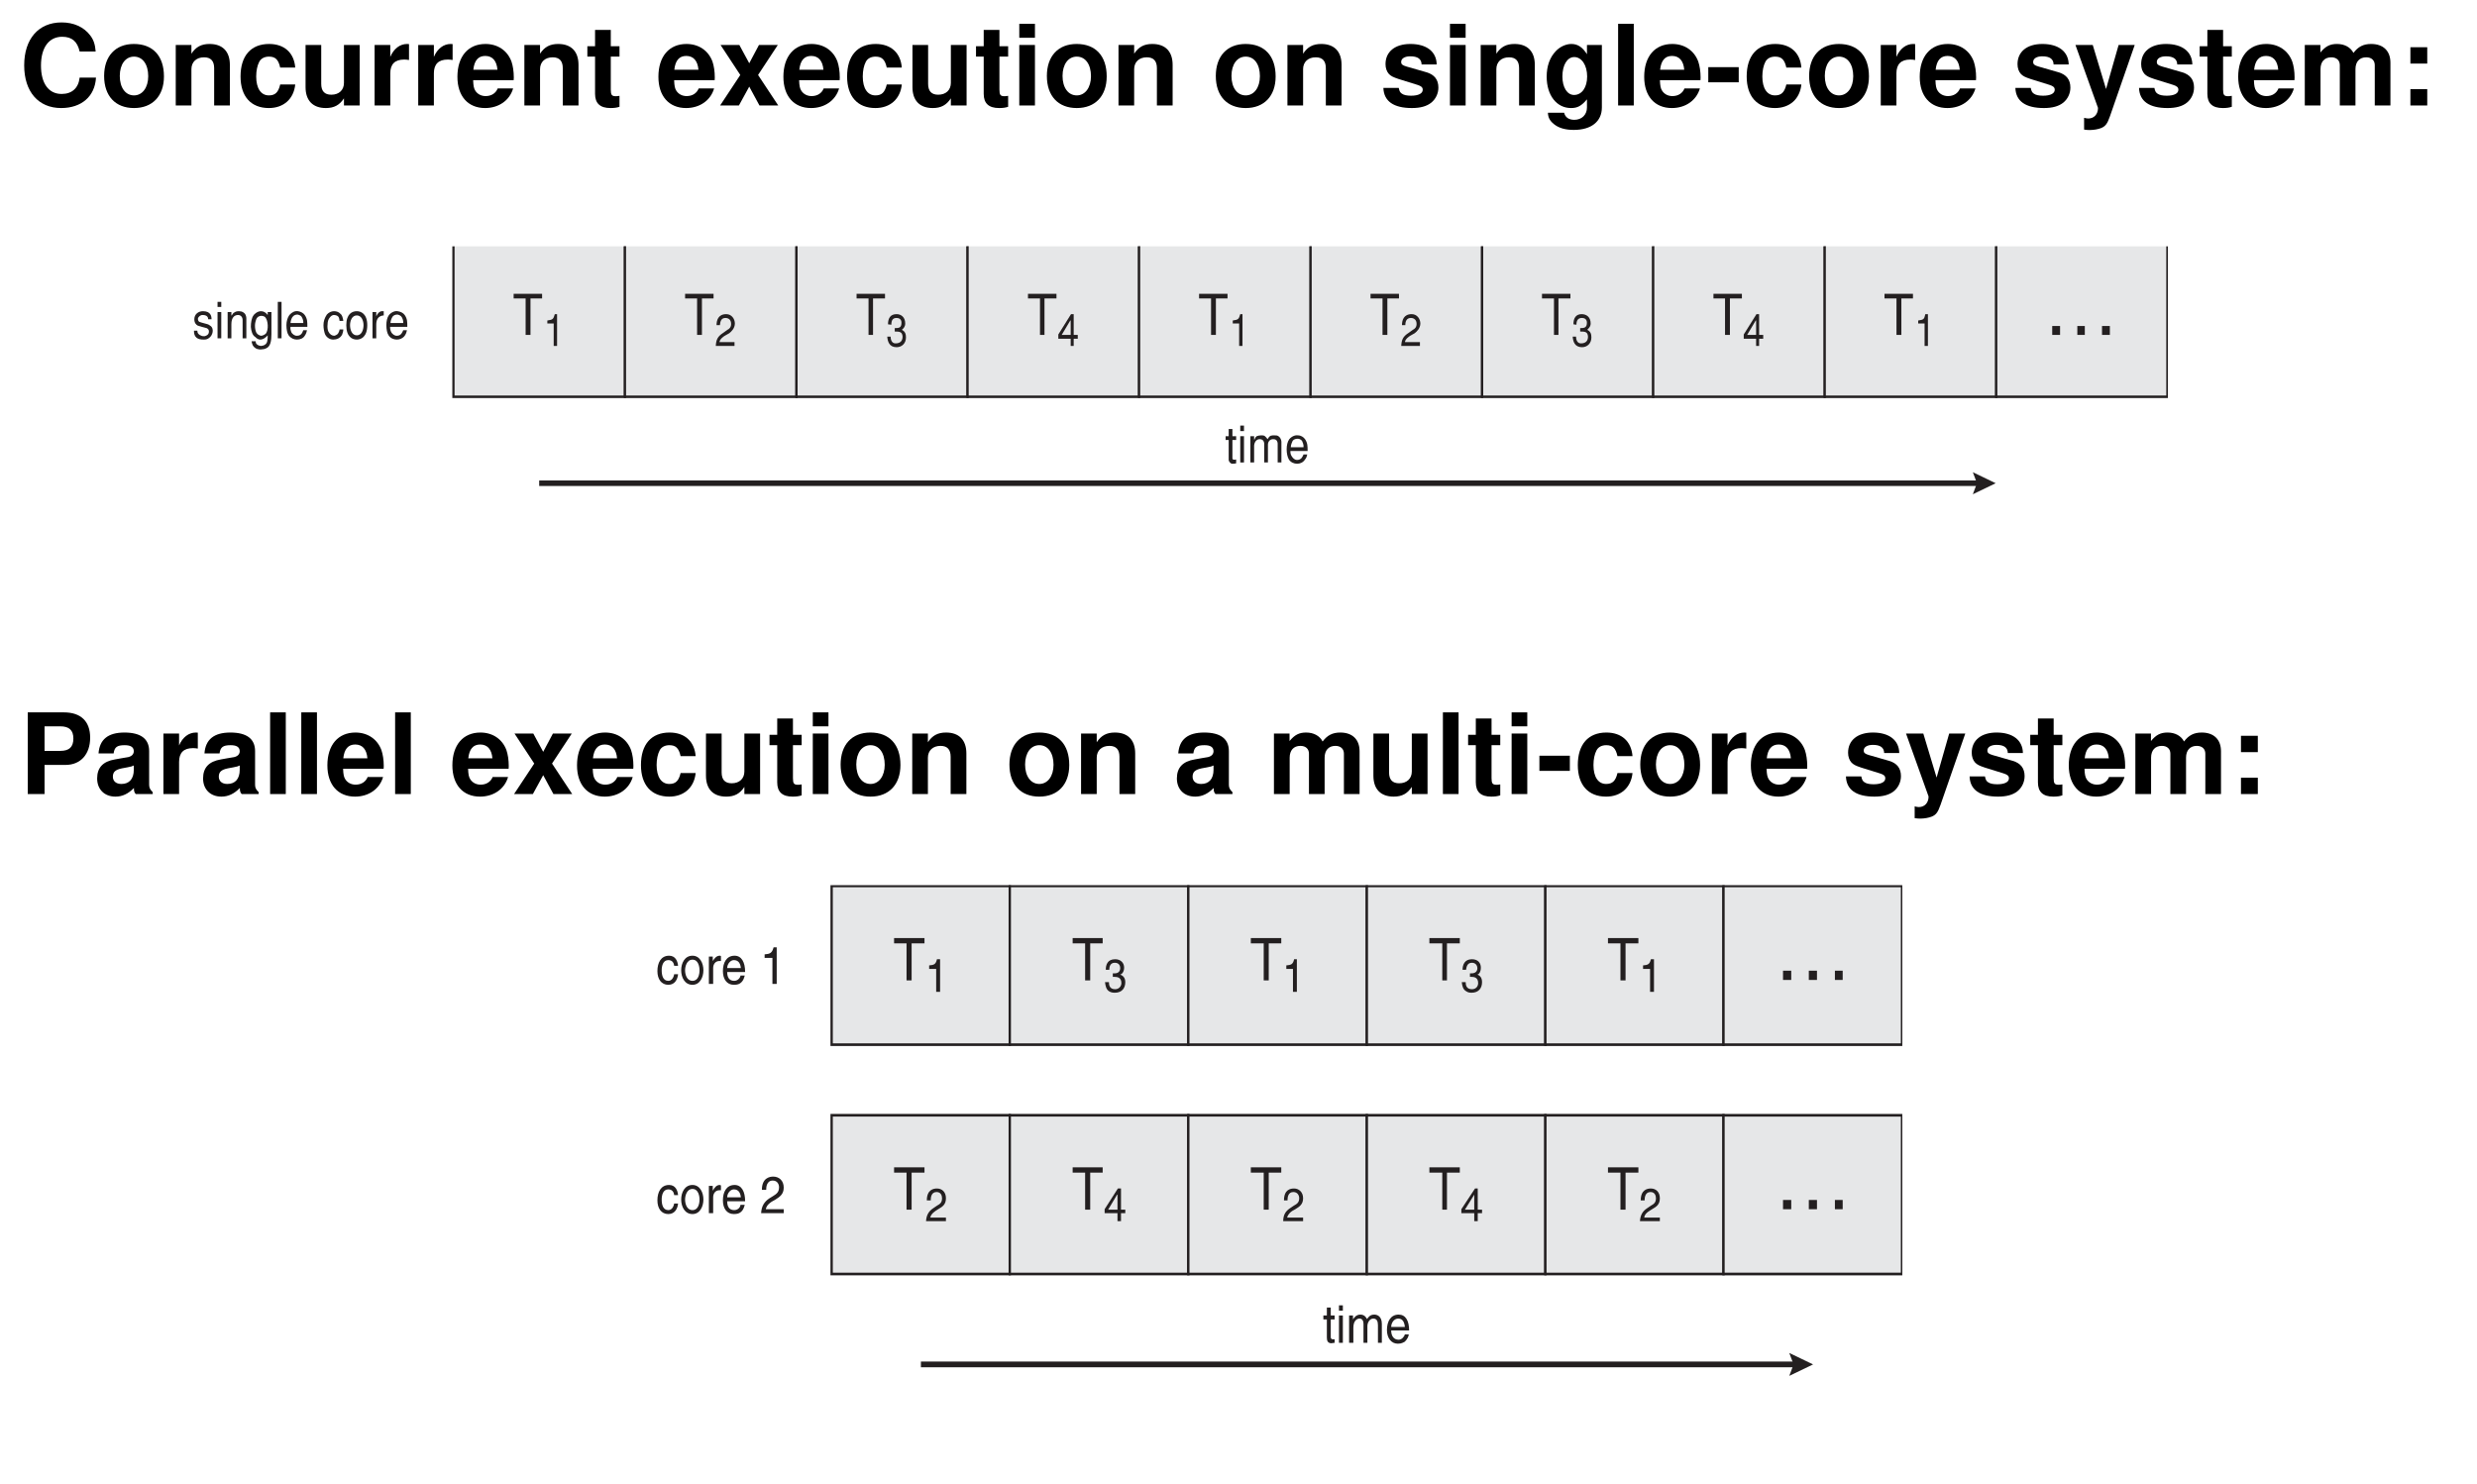 <?xml version="1.0" encoding="UTF-8"?>
<svg xmlns="http://www.w3.org/2000/svg" xmlns:xlink="http://www.w3.org/1999/xlink" width="617.821pt" height="370.29pt" viewBox="0 0 617.821 370.29" version="1.1">
<rect x="0" y="0" width="617.821" height="370.29" fill="#808080" stroke="none"/>
<defs>
<g>
<symbol overflow="visible" id="glyph0-0">
<path style="stroke:none;" d=""/>
</symbol>
<symbol overflow="visible" id="glyph0-1">
<path style="stroke:none;" d="M 19.062 -13.469 C 18.922 -15.234 18.562 -16.359 17.688 -17.5 C 16.125 -19.562 13.609 -20.719 10.562 -20.719 C 4.812 -20.719 1.234 -16.609 1.234 -10 C 1.234 -3.438 4.781 0.641 10.453 0.641 C 15.547 0.641 18.891 -2.297 19.141 -6.953 L 15.062 -6.953 C 14.781 -4.359 13.172 -2.875 10.562 -2.875 C 7.328 -2.875 5.422 -5.5 5.422 -9.953 C 5.422 -14.453 7.406 -17.141 10.703 -17.141 C 13.141 -17.141 14.5 -15.969 15.062 -13.469 Z M 19.062 -13.469 "/>
</symbol>
<symbol overflow="visible" id="glyph0-2">
<path style="stroke:none;" d="M 8.406 -15.344 C 3.797 -15.344 0.984 -12.297 0.984 -7.359 C 0.984 -2.375 3.797 0.641 8.438 0.641 C 13.047 0.641 15.906 -2.375 15.906 -7.234 C 15.906 -12.359 13.141 -15.344 8.406 -15.344 Z M 8.438 -12.188 C 10.594 -12.188 11.984 -10.266 11.984 -7.297 C 11.984 -4.469 10.531 -2.516 8.438 -2.516 C 6.312 -2.516 4.891 -4.438 4.891 -7.359 C 4.891 -10.266 6.312 -12.188 8.438 -12.188 Z M 8.438 -12.188 "/>
</symbol>
<symbol overflow="visible" id="glyph0-3">
<path style="stroke:none;" d="M 1.766 -15.094 L 1.766 0 L 5.672 0 L 5.672 -9.062 C 5.672 -10.844 6.906 -12.016 8.828 -12.016 C 10.516 -12.016 11.344 -11.094 11.344 -9.312 L 11.344 0 L 15.266 0 L 15.266 -10.125 C 15.266 -13.469 13.453 -15.344 10.203 -15.344 C 8.156 -15.344 6.797 -14.625 5.672 -12.922 L 5.672 -15.094 Z M 1.766 -15.094 "/>
</symbol>
<symbol overflow="visible" id="glyph0-4">
<path style="stroke:none;" d="M 14.594 -9.453 C 14.312 -13.141 11.875 -15.344 8.078 -15.344 C 3.547 -15.344 0.953 -12.391 0.953 -7.234 C 0.953 -2.266 3.547 0.641 8.016 0.641 C 11.688 0.641 14.234 -1.625 14.594 -5.234 L 10.844 -5.234 C 10.375 -3.266 9.594 -2.516 8.016 -2.516 C 6.031 -2.516 4.859 -4.281 4.859 -7.234 C 4.859 -8.688 5.141 -10 5.625 -10.906 C 6.062 -11.734 6.938 -12.188 8.047 -12.188 C 9.641 -12.188 10.406 -11.438 10.844 -9.453 Z M 14.594 -9.453 "/>
</symbol>
<symbol overflow="visible" id="glyph0-5">
<path style="stroke:none;" d="M 15.125 0 L 15.125 -15.094 L 11.203 -15.094 L 11.203 -5.641 C 11.203 -3.859 9.984 -2.688 8.047 -2.688 C 6.375 -2.688 5.531 -3.578 5.531 -5.391 L 5.531 -15.094 L 1.625 -15.094 L 1.625 -4.578 C 1.625 -1.234 3.438 0.641 6.688 0.641 C 8.719 0.641 10.094 -0.078 11.203 -1.781 L 11.203 0 Z M 15.125 0 "/>
</symbol>
<symbol overflow="visible" id="glyph0-6">
<path style="stroke:none;" d="M 1.766 -15.094 L 1.766 0 L 5.672 0 L 5.672 -8.016 C 5.672 -10.312 6.828 -11.453 9.109 -11.453 C 9.531 -11.453 9.812 -11.438 10.344 -11.344 L 10.344 -15.312 C 10.125 -15.344 10.031 -15.344 9.875 -15.344 C 8.078 -15.344 6.547 -14.172 5.672 -12.125 L 5.672 -15.094 Z M 1.766 -15.094 "/>
</symbol>
<symbol overflow="visible" id="glyph0-7">
<path style="stroke:none;" d="M 14.641 -6.312 C 14.672 -6.656 14.672 -6.797 14.672 -6.984 C 14.672 -8.5 14.453 -9.891 14.094 -10.953 C 13.078 -13.703 10.656 -15.344 7.609 -15.344 C 3.266 -15.344 0.609 -12.219 0.609 -7.156 C 0.609 -2.312 3.25 0.641 7.516 0.641 C 10.906 0.641 13.641 -1.266 14.5 -4.25 L 10.656 -4.25 C 10.172 -3.047 9.078 -2.344 7.656 -2.344 C 6.547 -2.344 5.641 -2.828 5.094 -3.656 C 4.719 -4.219 4.578 -4.891 4.531 -6.312 Z M 4.578 -8.922 C 4.828 -11.234 5.812 -12.359 7.547 -12.359 C 9.344 -12.359 10.406 -11.156 10.594 -8.922 Z M 4.578 -8.922 "/>
</symbol>
<symbol overflow="visible" id="glyph0-8">
<path style="stroke:none;" d="M 8.406 -14.781 L 6.234 -14.781 L 6.234 -18.844 L 2.312 -18.844 L 2.312 -14.781 L 0.391 -14.781 L 0.391 -12.188 L 2.312 -12.188 L 2.312 -2.906 C 2.312 -0.531 3.578 0.641 6.156 0.641 C 7.047 0.641 7.688 0.562 8.406 0.328 L 8.406 -2.406 C 8.016 -2.344 7.828 -2.312 7.516 -2.312 C 6.484 -2.312 6.234 -2.625 6.234 -3.969 L 6.234 -12.188 L 8.406 -12.188 Z M 8.406 -14.781 "/>
</symbol>
<symbol overflow="visible" id="glyph0-9">
<path style="stroke:none;" d=""/>
</symbol>
<symbol overflow="visible" id="glyph0-10">
<path style="stroke:none;" d="M 9.922 -7.609 L 14.844 -15.094 L 10.141 -15.094 L 7.719 -10.531 L 5.25 -15.094 L 0.562 -15.094 L 5.484 -7.609 L 0.453 0 L 5.141 0 L 7.719 -4.703 L 10.266 0 L 14.953 0 Z M 9.922 -7.609 "/>
</symbol>
<symbol overflow="visible" id="glyph0-11">
<path style="stroke:none;" d="M 5.781 -15.094 L 1.875 -15.094 L 1.875 0 L 5.781 0 Z M 5.781 -20.375 L 1.875 -20.375 L 1.875 -16.891 L 5.781 -16.891 Z M 5.781 -20.375 "/>
</symbol>
<symbol overflow="visible" id="glyph0-12">
<path style="stroke:none;" d="M 14.109 -10.234 C 14.062 -13.422 11.594 -15.344 7.547 -15.344 C 3.719 -15.344 1.344 -13.422 1.344 -10.312 C 1.344 -9.312 1.656 -8.438 2.188 -7.859 C 2.719 -7.328 3.188 -7.078 4.641 -6.594 L 9.312 -5.141 C 10.281 -4.828 10.625 -4.531 10.625 -3.906 C 10.625 -2.984 9.531 -2.438 7.719 -2.438 C 6.688 -2.438 5.891 -2.594 5.391 -2.969 C 4.969 -3.266 4.812 -3.578 4.641 -4.391 L 0.812 -4.391 C 0.922 -1.062 3.359 0.641 7.938 0.641 C 10.031 0.641 11.625 0.203 12.75 -0.703 C 13.859 -1.594 14.531 -2.984 14.531 -4.469 C 14.531 -6.422 13.562 -7.688 11.578 -8.281 L 6.625 -9.703 C 5.531 -10.031 5.25 -10.266 5.25 -10.875 C 5.25 -11.719 6.156 -12.266 7.516 -12.266 C 9.391 -12.266 10.312 -11.594 10.344 -10.234 Z M 14.109 -10.234 "/>
</symbol>
<symbol overflow="visible" id="glyph0-13">
<path style="stroke:none;" d="M 11.188 -15.094 L 11.188 -12.781 C 10.094 -14.531 8.891 -15.344 7.297 -15.344 C 5.953 -15.344 4.469 -14.672 3.438 -13.578 C 1.922 -12.016 1.141 -9.844 1.141 -7.188 C 1.141 -2.547 3.609 0.641 7.219 0.641 C 8.828 0.641 9.812 0.109 11.188 -1.531 L 11.188 0.5 C 11.188 2.312 9.891 3.578 8.047 3.578 C 6.656 3.578 5.781 2.969 5.484 1.812 L 1.453 1.812 C 1.484 2.984 1.906 3.797 2.938 4.641 C 4.141 5.625 5.781 6.094 7.906 6.094 C 12.266 6.094 14.906 4 14.906 0.5 L 14.906 -15.094 Z M 8.016 -12.078 C 9.875 -12.078 11.234 -10.031 11.234 -7.234 C 11.234 -4.5 9.922 -2.625 7.969 -2.625 C 6.266 -2.625 5.062 -4.5 5.062 -7.234 C 5.062 -10.094 6.266 -12.078 8.016 -12.078 Z M 8.016 -12.078 "/>
</symbol>
<symbol overflow="visible" id="glyph0-14">
<path style="stroke:none;" d="M 5.781 -20.375 L 1.875 -20.375 L 1.875 0 L 5.781 0 Z M 5.781 -20.375 "/>
</symbol>
<symbol overflow="visible" id="glyph0-15">
<path style="stroke:none;" d="M 8.328 -9.562 L 0.734 -9.562 L 0.734 -5.781 L 8.328 -5.781 Z M 8.328 -9.562 "/>
</symbol>
<symbol overflow="visible" id="glyph0-16">
<path style="stroke:none;" d="M 11.016 -15.094 L 7.875 -4.109 L 4.562 -15.094 L 0.25 -15.094 L 5.875 0.609 C 5.875 2.188 4.891 3.25 3.438 3.25 C 3.125 3.25 2.875 3.188 2.406 3.078 L 2.406 6.016 C 2.984 6.094 3.328 6.125 3.797 6.125 C 4.812 6.125 5.922 5.922 6.625 5.641 C 7.719 5.203 8.188 4.578 8.828 2.766 L 15.031 -15.094 Z M 11.016 -15.094 "/>
</symbol>
<symbol overflow="visible" id="glyph0-17">
<path style="stroke:none;" d="M 1.672 -15.094 L 1.672 0 L 5.594 0 L 5.594 -9.062 C 5.594 -10.922 6.594 -12.016 8.281 -12.016 C 9.594 -12.016 10.406 -11.266 10.406 -10.062 L 10.406 0 L 14.312 0 L 14.312 -9.062 C 14.312 -10.906 15.312 -12.016 17 -12.016 C 18.312 -12.016 19.125 -11.266 19.125 -10.062 L 19.125 0 L 23.031 0 L 23.031 -10.672 C 23.031 -13.609 21.25 -15.344 18.219 -15.344 C 16.297 -15.344 14.984 -14.672 13.812 -13.109 C 13.078 -14.531 11.578 -15.344 9.703 -15.344 C 7.969 -15.344 6.844 -14.781 5.562 -13.219 L 5.562 -15.094 Z M 1.672 -15.094 "/>
</symbol>
<symbol overflow="visible" id="glyph0-18">
<path style="stroke:none;" d="M 7.359 -4.078 L 3.156 -4.078 L 3.156 0 L 7.359 0 Z M 7.359 -14.531 L 3.156 -14.531 L 3.156 -10.453 L 7.359 -10.453 Z M 7.359 -14.531 "/>
</symbol>
<symbol overflow="visible" id="glyph0-19">
<path style="stroke:none;" d="M 6.312 -7.266 L 11.547 -7.266 C 15.297 -7.266 17.688 -9.922 17.688 -14.062 C 17.688 -18.141 15.375 -20.375 11.125 -20.375 L 2.125 -20.375 L 2.125 0 L 6.312 0 Z M 6.312 -10.766 L 6.312 -16.891 L 10.234 -16.891 C 12.469 -16.891 13.5 -15.906 13.5 -13.844 C 13.5 -11.734 12.469 -10.766 10.234 -10.766 Z M 6.312 -10.766 "/>
</symbol>
<symbol overflow="visible" id="glyph0-20">
<path style="stroke:none;" d="M 14.641 -0.469 C 13.984 -1.125 13.75 -1.562 13.75 -2.312 L 13.75 -10.703 C 13.75 -13.781 11.656 -15.344 7.578 -15.344 C 3.5 -15.344 1.375 -13.609 1.125 -10.125 L 4.891 -10.125 C 5.094 -11.688 5.734 -12.188 7.656 -12.188 C 9.172 -12.188 9.922 -11.688 9.922 -10.672 C 9.922 -10.172 9.672 -9.75 9.25 -9.5 C 8.719 -9.219 8.719 -9.219 6.797 -8.922 L 5.234 -8.641 C 2.234 -8.141 0.781 -6.594 0.781 -3.891 C 0.781 -1.172 2.594 0.641 5.359 0.641 C 7.047 0.641 8.547 -0.062 9.953 -1.516 C 9.953 -0.734 10.031 -0.453 10.406 0 L 14.641 0 Z M 9.922 -6.062 C 9.922 -3.797 8.812 -2.516 6.828 -2.516 C 5.5 -2.516 4.703 -3.219 4.703 -4.328 C 4.703 -5.5 5.312 -6.062 6.938 -6.406 L 8.281 -6.656 C 9.312 -6.844 9.469 -6.906 9.922 -7.125 Z M 9.922 -6.062 "/>
</symbol>
</g>
<clipPath id="clip1">
  <path d="M 0 0 L 617.82 0 L 617.82 370.289 L 0 370.289 Z M 0 0 "/>
</clipPath>
<clipPath id="clip2">
  <path d="M 113 61.453 L 156 61.453 L 156 99 L 113 99 Z M 113 61.453 "/>
</clipPath>
<clipPath id="clip3">
  <path d="M 112 61.453 L 157 61.453 L 157 100 L 112 100 Z M 112 61.453 "/>
</clipPath>
<clipPath id="clip4">
  <path d="M 155 61.453 L 199 61.453 L 199 99 L 155 99 Z M 155 61.453 "/>
</clipPath>
<clipPath id="clip5">
  <path d="M 155 61.453 L 199 61.453 L 199 100 L 155 100 Z M 155 61.453 "/>
</clipPath>
<clipPath id="clip6">
  <path d="M 198 61.453 L 242 61.453 L 242 99 L 198 99 Z M 198 61.453 "/>
</clipPath>
<clipPath id="clip7">
  <path d="M 198 61.453 L 242 61.453 L 242 100 L 198 100 Z M 198 61.453 "/>
</clipPath>
<clipPath id="clip8">
  <path d="M 241 61.453 L 285 61.453 L 285 99 L 241 99 Z M 241 61.453 "/>
</clipPath>
<clipPath id="clip9">
  <path d="M 240 61.453 L 285 61.453 L 285 100 L 240 100 Z M 240 61.453 "/>
</clipPath>
<clipPath id="clip10">
  <path d="M 284 61.453 L 327 61.453 L 327 99 L 284 99 Z M 284 61.453 "/>
</clipPath>
<clipPath id="clip11">
  <path d="M 283 61.453 L 328 61.453 L 328 100 L 283 100 Z M 283 61.453 "/>
</clipPath>
<clipPath id="clip12">
  <path d="M 326 61.453 L 370 61.453 L 370 99 L 326 99 Z M 326 61.453 "/>
</clipPath>
<clipPath id="clip13">
  <path d="M 326 61.453 L 370 61.453 L 370 100 L 326 100 Z M 326 61.453 "/>
</clipPath>
<clipPath id="clip14">
  <path d="M 369 61.453 L 413 61.453 L 413 99 L 369 99 Z M 369 61.453 "/>
</clipPath>
<clipPath id="clip15">
  <path d="M 369 61.453 L 413 61.453 L 413 100 L 369 100 Z M 369 61.453 "/>
</clipPath>
<clipPath id="clip16">
  <path d="M 412 61.453 L 456 61.453 L 456 99 L 412 99 Z M 412 61.453 "/>
</clipPath>
<clipPath id="clip17">
  <path d="M 411 61.453 L 456 61.453 L 456 100 L 411 100 Z M 411 61.453 "/>
</clipPath>
<clipPath id="clip18">
  <path d="M 455 61.453 L 498 61.453 L 498 99 L 455 99 Z M 455 61.453 "/>
</clipPath>
<clipPath id="clip19">
  <path d="M 454 61.453 L 499 61.453 L 499 100 L 454 100 Z M 454 61.453 "/>
</clipPath>
<clipPath id="clip20">
  <path d="M 497 61.453 L 540.723 61.453 L 540.723 99 L 497 99 Z M 497 61.453 "/>
</clipPath>
<clipPath id="clip21">
  <path d="M 497 61.453 L 540.723 61.453 L 540.723 100 L 497 100 Z M 497 61.453 "/>
</clipPath>
<clipPath id="clip22">
  <path d="M 492 117 L 498 117 L 498 123.254 L 492 123.254 Z M 492 117 "/>
</clipPath>
<clipPath id="clip23">
  <path d="M 207 220.812 L 253 220.812 L 253 261 L 207 261 Z M 207 220.812 "/>
</clipPath>
<clipPath id="clip24">
  <path d="M 251 220.812 L 297 220.812 L 297 261 L 251 261 Z M 251 220.812 "/>
</clipPath>
<clipPath id="clip25">
  <path d="M 296 220.812 L 342 220.812 L 342 261 L 296 261 Z M 296 220.812 "/>
</clipPath>
<clipPath id="clip26">
  <path d="M 340 220.812 L 386 220.812 L 386 261 L 340 261 Z M 340 220.812 "/>
</clipPath>
<clipPath id="clip27">
  <path d="M 385 220.812 L 431 220.812 L 431 261 L 385 261 Z M 385 220.812 "/>
</clipPath>
<clipPath id="clip28">
  <path d="M 429 221 L 474.48 221 L 474.48 261 L 429 261 Z M 429 221 "/>
</clipPath>
<clipPath id="clip29">
  <path d="M 429 220.812 L 474.48 220.812 L 474.48 261 L 429 261 Z M 429 220.812 "/>
</clipPath>
<clipPath id="clip30">
  <path d="M 163.68 238 L 170 238 L 170 246 L 163.68 246 Z M 163.68 238 "/>
</clipPath>
<clipPath id="clip31">
  <path d="M 429 278 L 474.48 278 L 474.48 318 L 429 318 Z M 429 278 "/>
</clipPath>
<clipPath id="clip32">
  <path d="M 429 277 L 474.48 277 L 474.48 319 L 429 319 Z M 429 277 "/>
</clipPath>
<clipPath id="clip33">
  <path d="M 163.68 295 L 170 295 L 170 303 L 163.68 303 Z M 163.68 295 "/>
</clipPath>
<clipPath id="clip34">
  <path d="M 446 337 L 453 337 L 453 343.211 L 446 343.211 Z M 446 337 "/>
</clipPath>
</defs>
<g id="surface1">
<g clip-path="url(#clip1)" clip-rule="nonzero">
<rect x="0" y="0" width="617.821" height="370.29" style="fill:rgb(100%,100%,100%);fill-opacity:1;stroke:none;"/>
</g>
<g style="fill:rgb(0%,0%,0%);fill-opacity:1;">
  <use xlink:href="#glyph0-1" x="4.8" y="26.312"/>
  <use xlink:href="#glyph0-2" x="24.987" y="26.312"/>
  <use xlink:href="#glyph0-3" x="42.071" y="26.312"/>
</g>
<g style="fill:rgb(0%,0%,0%);fill-opacity:1;">
  <use xlink:href="#glyph0-4" x="59.043" y="26.312"/>
  <use xlink:href="#glyph0-5" x="74.588" y="26.312"/>
  <use xlink:href="#glyph0-6" x="91.672" y="26.312"/>
  <use xlink:href="#glyph0-6" x="102.548" y="26.312"/>
</g>
<g style="fill:rgb(0%,0%,0%);fill-opacity:1;">
  <use xlink:href="#glyph0-7" x="113.481" y="26.312"/>
  <use xlink:href="#glyph0-3" x="129.026" y="26.312"/>
  <use xlink:href="#glyph0-8" x="146.11" y="26.312"/>
  <use xlink:href="#glyph0-9" x="155.421" y="26.312"/>
</g>
<g style="fill:rgb(0%,0%,0%);fill-opacity:1;">
  <use xlink:href="#glyph0-7" x="163.613" y="26.312"/>
  <use xlink:href="#glyph0-10" x="179.159" y="26.312"/>
</g>
<g style="fill:rgb(0%,0%,0%);fill-opacity:1;">
  <use xlink:href="#glyph0-7" x="194.788" y="26.312"/>
  <use xlink:href="#glyph0-4" x="210.334" y="26.312"/>
</g>
<g style="fill:rgb(0%,0%,0%);fill-opacity:1;">
  <use xlink:href="#glyph0-5" x="225.964" y="26.312"/>
  <use xlink:href="#glyph0-8" x="243.047" y="26.312"/>
  <use xlink:href="#glyph0-11" x="252.358" y="26.312"/>
  <use xlink:href="#glyph0-2" x="260.131" y="26.312"/>
  <use xlink:href="#glyph0-3" x="277.214" y="26.312"/>
  <use xlink:href="#glyph0-9" x="294.298" y="26.312"/>
</g>
<g style="fill:rgb(0%,0%,0%);fill-opacity:1;">
  <use xlink:href="#glyph0-2" x="302.267" y="26.312"/>
  <use xlink:href="#glyph0-3" x="319.35" y="26.312"/>
</g>
<g style="fill:rgb(0%,0%,0%);fill-opacity:1;">
  <use xlink:href="#glyph0-9" x="336.35" y="26.312"/>
</g>
<g style="fill:rgb(0%,0%,0%);fill-opacity:1;">
  <use xlink:href="#glyph0-12" x="344.235" y="26.312"/>
  <use xlink:href="#glyph0-11" x="359.78" y="26.312"/>
  <use xlink:href="#glyph0-3" x="367.553" y="26.312"/>
  <use xlink:href="#glyph0-13" x="384.637" y="26.312"/>
  <use xlink:href="#glyph0-14" x="401.72" y="26.312"/>
  <use xlink:href="#glyph0-7" x="409.493" y="26.312"/>
</g>
<g style="fill:rgb(0%,0%,0%);fill-opacity:1;">
  <use xlink:href="#glyph0-15" x="425.35" y="26.312"/>
</g>
<g style="fill:rgb(0%,0%,0%);fill-opacity:1;">
  <use xlink:href="#glyph0-4" x="434.71" y="26.312"/>
  <use xlink:href="#glyph0-2" x="450.256" y="26.312"/>
  <use xlink:href="#glyph0-6" x="467.34" y="26.312"/>
  <use xlink:href="#glyph0-7" x="478.216" y="26.312"/>
</g>
<g style="fill:rgb(0%,0%,0%);fill-opacity:1;">
  <use xlink:href="#glyph0-9" x="493.846" y="26.312"/>
</g>
<g style="fill:rgb(0%,0%,0%);fill-opacity:1;">
  <use xlink:href="#glyph0-12" x="501.87" y="26.312"/>
  <use xlink:href="#glyph0-16" x="517.416" y="26.312"/>
</g>
<g style="fill:rgb(0%,0%,0%);fill-opacity:1;">
  <use xlink:href="#glyph0-12" x="532.71" y="26.312"/>
  <use xlink:href="#glyph0-8" x="548.256" y="26.312"/>
</g>
<g style="fill:rgb(0%,0%,0%);fill-opacity:1;">
  <use xlink:href="#glyph0-7" x="557.65" y="26.312"/>
  <use xlink:href="#glyph0-17" x="573.196" y="26.312"/>
  <use xlink:href="#glyph0-18" x="598.053" y="26.312"/>
</g>
<g style="fill:rgb(0%,0%,0%);fill-opacity:1;">
  <use xlink:href="#glyph0-19" x="4.8" y="198.082"/>
  <use xlink:href="#glyph0-20" x="23.45" y="198.082"/>
  <use xlink:href="#glyph0-6" x="38.995" y="198.082"/>
  <use xlink:href="#glyph0-20" x="49.872" y="198.082"/>
</g>
<g style="fill:rgb(0%,0%,0%);fill-opacity:1;">
  <use xlink:href="#glyph0-14" x="65.501" y="198.082"/>
  <use xlink:href="#glyph0-14" x="73.274" y="198.082"/>
  <use xlink:href="#glyph0-7" x="81.047" y="198.082"/>
</g>
<g style="fill:rgb(0%,0%,0%);fill-opacity:1;">
  <use xlink:href="#glyph0-14" x="96.677" y="198.082"/>
  <use xlink:href="#glyph0-9" x="104.45" y="198.082"/>
  <use xlink:href="#glyph0-7" x="112.223" y="198.082"/>
  <use xlink:href="#glyph0-10" x="127.768" y="198.082"/>
  <use xlink:href="#glyph0-7" x="143.314" y="198.082"/>
</g>
<g style="fill:rgb(0%,0%,0%);fill-opacity:1;">
  <use xlink:href="#glyph0-4" x="158.916" y="198.082"/>
  <use xlink:href="#glyph0-5" x="174.461" y="198.082"/>
  <use xlink:href="#glyph0-8" x="191.545" y="198.082"/>
  <use xlink:href="#glyph0-11" x="200.856" y="198.082"/>
</g>
<g style="fill:rgb(0%,0%,0%);fill-opacity:1;">
  <use xlink:href="#glyph0-2" x="208.685" y="198.082"/>
  <use xlink:href="#glyph0-3" x="225.768" y="198.082"/>
</g>
<g style="fill:rgb(0%,0%,0%);fill-opacity:1;">
  <use xlink:href="#glyph0-9" x="242.768" y="198.082"/>
</g>
<g style="fill:rgb(0%,0%,0%);fill-opacity:1;">
  <use xlink:href="#glyph0-2" x="250.792" y="198.082"/>
  <use xlink:href="#glyph0-3" x="267.876" y="198.082"/>
</g>
<g style="fill:rgb(0%,0%,0%);fill-opacity:1;">
  <use xlink:href="#glyph0-9" x="284.876" y="198.082"/>
</g>
<g style="fill:rgb(0%,0%,0%);fill-opacity:1;">
  <use xlink:href="#glyph0-20" x="292.76" y="198.082"/>
  <use xlink:href="#glyph0-9" x="308.306" y="198.082"/>
  <use xlink:href="#glyph0-17" x="316.079" y="198.082"/>
  <use xlink:href="#glyph0-5" x="340.935" y="198.082"/>
  <use xlink:href="#glyph0-14" x="358.019" y="198.082"/>
  <use xlink:href="#glyph0-8" x="365.792" y="198.082"/>
</g>
<g style="fill:rgb(0%,0%,0%);fill-opacity:1;">
  <use xlink:href="#glyph0-11" x="375.158" y="198.082"/>
</g>
<g style="fill:rgb(0%,0%,0%);fill-opacity:1;">
  <use xlink:href="#glyph0-15" x="383.23" y="198.082"/>
</g>
<g style="fill:rgb(0%,0%,0%);fill-opacity:1;">
  <use xlink:href="#glyph0-4" x="392.59" y="198.082"/>
  <use xlink:href="#glyph0-2" x="408.136" y="198.082"/>
  <use xlink:href="#glyph0-6" x="425.22" y="198.082"/>
  <use xlink:href="#glyph0-7" x="436.096" y="198.082"/>
</g>
<g style="fill:rgb(0%,0%,0%);fill-opacity:1;">
  <use xlink:href="#glyph0-9" x="451.726" y="198.082"/>
</g>
<g style="fill:rgb(0%,0%,0%);fill-opacity:1;">
  <use xlink:href="#glyph0-12" x="459.61" y="198.082"/>
  <use xlink:href="#glyph0-16" x="475.156" y="198.082"/>
</g>
<g style="fill:rgb(0%,0%,0%);fill-opacity:1;">
  <use xlink:href="#glyph0-12" x="490.45" y="198.082"/>
  <use xlink:href="#glyph0-8" x="505.996" y="198.082"/>
</g>
<g style="fill:rgb(0%,0%,0%);fill-opacity:1;">
  <use xlink:href="#glyph0-7" x="515.391" y="198.082"/>
  <use xlink:href="#glyph0-17" x="530.936" y="198.082"/>
  <use xlink:href="#glyph0-18" x="555.793" y="198.082"/>
</g>
<g clip-path="url(#clip2)" clip-rule="nonzero">
<path style=" stroke:none;fill-rule:nonzero;fill:rgb(90.199%,90.599%,90.999%);fill-opacity:1;" d="M 113.082 98.98 L 155.844 98.98 L 155.844 61.031 L 113.082 61.031 Z M 113.082 98.98 "/>
</g>
<g clip-path="url(#clip3)" clip-rule="nonzero">
<path style="fill:none;stroke-width:0.45;stroke-linecap:butt;stroke-linejoin:miter;stroke:rgb(13.699%,12.199%,12.5%);stroke-opacity:1;stroke-miterlimit:10;" d="M 86.647 17.237 L 52.29 17.237 L 52.29 44.188 L 86.647 44.188 Z M 86.647 17.237 " transform="matrix(1.245,0,0,-1.408,48,123.252)"/>
</g>
<path style=" stroke:none;fill-rule:nonzero;fill:rgb(13.699%,12.199%,12.5%);fill-opacity:1;" d="M 131.102 83.547 L 132.316 83.547 L 132.316 74.453 L 135.211 74.453 L 135.211 73.293 L 128.113 73.293 L 128.113 74.453 L 131.102 74.453 Z M 131.102 83.547 "/>
<path style=" stroke:none;fill-rule:nonzero;fill:rgb(13.699%,12.199%,12.5%);fill-opacity:1;" d="M 138.945 86.297 L 138.945 78.367 L 138.383 78.367 C 138.012 79.637 137.918 79.742 136.516 79.953 L 136.516 80.691 L 138.105 80.691 L 138.105 86.297 Z M 138.945 86.297 "/>
<g clip-path="url(#clip4)" clip-rule="nonzero">
<path style=" stroke:none;fill-rule:nonzero;fill:rgb(90.199%,90.599%,90.999%);fill-opacity:1;" d="M 155.844 98.98 L 198.613 98.98 L 198.613 61.031 L 155.844 61.031 Z M 155.844 98.98 "/>
</g>
<g clip-path="url(#clip5)" clip-rule="nonzero">
<path style="fill:none;stroke-width:0.45;stroke-linecap:butt;stroke-linejoin:miter;stroke:rgb(13.699%,12.199%,12.5%);stroke-opacity:1;stroke-miterlimit:10;" d="M 121.011 17.237 L 86.647 17.237 L 86.647 44.188 L 121.011 44.188 Z M 121.011 17.237 " transform="matrix(1.245,0,0,-1.408,48,123.252)"/>
</g>
<path style=" stroke:none;fill-rule:nonzero;fill:rgb(13.699%,12.199%,12.5%);fill-opacity:1;" d="M 173.871 83.547 L 175.078 83.547 L 175.078 74.453 L 177.977 74.453 L 177.977 73.293 L 170.879 73.293 L 170.879 74.453 L 173.871 74.453 Z M 173.871 83.547 "/>
<path style=" stroke:none;fill-rule:nonzero;fill:rgb(13.699%,12.199%,12.5%);fill-opacity:1;" d="M 179.559 81.113 C 179.656 80.059 179.93 79.316 180.965 79.316 C 181.238 79.316 182.359 79.422 182.359 80.797 C 182.359 81.645 181.898 82.066 181.426 82.277 L 180.402 83.02 C 178.91 83.969 178.625 84.816 178.535 86.297 L 183.203 86.297 L 183.203 85.344 L 179.469 85.344 C 179.469 84.605 180.59 83.863 180.777 83.758 L 181.898 83.125 C 182.457 82.699 183.293 81.855 183.293 80.691 C 183.293 79.637 182.543 78.367 181.148 78.367 C 179.098 78.367 178.723 79.953 178.723 81.113 Z M 179.559 81.113 "/>
<g clip-path="url(#clip6)" clip-rule="nonzero">
<path style=" stroke:none;fill-rule:nonzero;fill:rgb(90.199%,90.599%,90.999%);fill-opacity:1;" d="M 198.613 98.98 L 241.277 98.98 L 241.277 61.031 L 198.613 61.031 Z M 198.613 98.98 "/>
</g>
<g clip-path="url(#clip7)" clip-rule="nonzero">
<path style="fill:none;stroke-width:0.45;stroke-linecap:butt;stroke-linejoin:miter;stroke:rgb(13.699%,12.199%,12.5%);stroke-opacity:1;stroke-miterlimit:10;" d="M 155.289 17.237 L 121.011 17.237 L 121.011 44.188 L 155.289 44.188 Z M 155.289 17.237 " transform="matrix(1.245,0,0,-1.408,48,123.252)"/>
</g>
<path style=" stroke:none;fill-rule:nonzero;fill:rgb(13.699%,12.199%,12.5%);fill-opacity:1;" d="M 216.633 83.547 L 217.754 83.547 L 217.754 74.453 L 220.742 74.453 L 220.742 73.293 L 213.648 73.293 L 213.648 74.453 L 216.633 74.453 Z M 216.633 83.547 "/>
<path style=" stroke:none;fill-rule:nonzero;fill:rgb(13.699%,12.199%,12.5%);fill-opacity:1;" d="M 221.301 83.969 C 221.391 85.133 221.762 86.613 223.629 86.613 C 224.938 86.613 225.969 85.66 225.969 84.18 C 225.969 83.336 225.781 82.699 224.938 82.277 C 225.309 81.961 225.781 81.539 225.781 80.691 C 225.781 79.105 224.75 78.367 223.629 78.367 C 222.137 78.367 221.488 79.316 221.488 80.902 L 222.324 81.008 C 222.324 79.848 222.695 79.316 223.629 79.316 C 224.102 79.316 224.848 79.531 224.848 80.48 C 224.848 81.75 224.289 81.855 223.168 81.855 L 223.168 82.699 C 224.477 82.699 225.035 82.805 225.121 83.969 C 225.121 84.922 224.664 85.66 223.355 85.66 C 222.422 85.66 222.137 84.711 222.137 83.969 Z M 221.301 83.969 "/>
<g clip-path="url(#clip8)" clip-rule="nonzero">
<path style=" stroke:none;fill-rule:nonzero;fill:rgb(90.199%,90.599%,90.999%);fill-opacity:1;" d="M 241.277 98.98 L 284.043 98.98 L 284.043 61.031 L 241.277 61.031 Z M 241.277 98.98 "/>
</g>
<g clip-path="url(#clip9)" clip-rule="nonzero">
<path style="fill:none;stroke-width:0.45;stroke-linecap:butt;stroke-linejoin:miter;stroke:rgb(13.699%,12.199%,12.5%);stroke-opacity:1;stroke-miterlimit:10;" d="M 189.65 17.237 L 155.289 17.237 L 155.289 44.188 L 189.65 44.188 Z M 189.65 17.237 " transform="matrix(1.245,0,0,-1.408,48,123.252)"/>
</g>
<path style=" stroke:none;fill-rule:nonzero;fill:rgb(13.699%,12.199%,12.5%);fill-opacity:1;" d="M 259.398 83.547 L 260.52 83.547 L 260.52 74.453 L 263.508 74.453 L 263.508 73.293 L 256.402 73.293 L 256.402 74.453 L 259.398 74.453 Z M 259.398 83.547 "/>
<path style=" stroke:none;fill-rule:nonzero;fill:rgb(13.699%,12.199%,12.5%);fill-opacity:1;" d="M 267.055 84.5 L 267.055 86.297 L 267.801 86.297 L 267.801 84.5 L 268.82 84.5 L 268.82 83.547 L 267.801 83.547 L 267.801 78.367 L 267.141 78.367 L 263.969 83.441 L 263.969 84.5 Z M 267.055 83.547 L 264.812 83.547 L 266.953 79.953 L 267.055 79.953 Z M 267.055 83.547 "/>
<g clip-path="url(#clip10)" clip-rule="nonzero">
<path style=" stroke:none;fill-rule:nonzero;fill:rgb(90.199%,90.599%,90.999%);fill-opacity:1;" d="M 284.043 98.98 L 326.809 98.98 L 326.809 61.031 L 284.043 61.031 Z M 284.043 98.98 "/>
</g>
<g clip-path="url(#clip11)" clip-rule="nonzero">
<path style="fill:none;stroke-width:0.45;stroke-linecap:butt;stroke-linejoin:miter;stroke:rgb(13.699%,12.199%,12.5%);stroke-opacity:1;stroke-miterlimit:10;" d="M 224.01 17.237 L 189.65 17.237 L 189.65 44.188 L 224.01 44.188 Z M 224.01 17.237 " transform="matrix(1.245,0,0,-1.408,48,123.252)"/>
</g>
<path style=" stroke:none;fill-rule:nonzero;fill:rgb(13.699%,12.199%,12.5%);fill-opacity:1;" d="M 302.066 83.547 L 303.273 83.547 L 303.273 74.453 L 306.172 74.453 L 306.172 73.293 L 299.078 73.293 L 299.078 74.453 L 302.066 74.453 Z M 302.066 83.547 "/>
<path style=" stroke:none;fill-rule:nonzero;fill:rgb(13.699%,12.199%,12.5%);fill-opacity:1;" d="M 309.906 86.297 L 309.906 78.367 L 309.348 78.367 C 308.973 79.637 308.887 79.742 307.48 79.953 L 307.48 80.691 L 309.074 80.691 L 309.074 86.297 Z M 309.906 86.297 "/>
<g clip-path="url(#clip12)" clip-rule="nonzero">
<path style=" stroke:none;fill-rule:nonzero;fill:rgb(90.199%,90.599%,90.999%);fill-opacity:1;" d="M 326.809 98.98 L 369.574 98.98 L 369.574 61.031 L 326.809 61.031 Z M 326.809 98.98 "/>
</g>
<g clip-path="url(#clip13)" clip-rule="nonzero">
<path style="fill:none;stroke-width:0.45;stroke-linecap:butt;stroke-linejoin:miter;stroke:rgb(13.699%,12.199%,12.5%);stroke-opacity:1;stroke-miterlimit:10;" d="M 258.37 17.237 L 224.01 17.237 L 224.01 44.188 L 258.37 44.188 Z M 258.37 17.237 " transform="matrix(1.245,0,0,-1.408,48,123.252)"/>
</g>
<path style=" stroke:none;fill-rule:nonzero;fill:rgb(13.699%,12.199%,12.5%);fill-opacity:1;" d="M 344.832 83.547 L 346.039 83.547 L 346.039 74.453 L 348.938 74.453 L 348.938 73.293 L 341.844 73.293 L 341.844 74.453 L 344.832 74.453 Z M 344.832 83.547 "/>
<path style=" stroke:none;fill-rule:nonzero;fill:rgb(13.699%,12.199%,12.5%);fill-opacity:1;" d="M 350.52 81.113 C 350.52 80.059 350.891 79.316 351.926 79.316 C 352.199 79.316 353.332 79.422 353.332 80.797 C 353.332 81.645 352.859 82.066 352.387 82.277 L 351.367 83.02 C 349.871 83.969 349.586 84.816 349.5 86.297 L 354.164 86.297 L 354.164 85.344 L 350.434 85.344 C 350.434 84.605 351.551 83.863 351.738 83.758 L 352.859 83.125 C 353.418 82.699 354.266 81.855 354.266 80.691 C 354.266 79.637 353.52 78.367 352.113 78.367 C 350.059 78.367 349.684 79.953 349.684 81.113 Z M 350.52 81.113 "/>
<g clip-path="url(#clip14)" clip-rule="nonzero">
<path style=" stroke:none;fill-rule:nonzero;fill:rgb(90.199%,90.599%,90.999%);fill-opacity:1;" d="M 369.574 98.98 L 412.238 98.98 L 412.238 61.031 L 369.574 61.031 Z M 369.574 98.98 "/>
</g>
<g clip-path="url(#clip15)" clip-rule="nonzero">
<path style="fill:none;stroke-width:0.45;stroke-linecap:butt;stroke-linejoin:miter;stroke:rgb(13.699%,12.199%,12.5%);stroke-opacity:1;stroke-miterlimit:10;" d="M 292.649 17.237 L 258.37 17.237 L 258.37 44.188 L 292.649 44.188 Z M 292.649 17.237 " transform="matrix(1.245,0,0,-1.408,48,123.252)"/>
</g>
<path style=" stroke:none;fill-rule:nonzero;fill:rgb(13.699%,12.199%,12.5%);fill-opacity:1;" d="M 387.598 83.547 L 388.715 83.547 L 388.715 74.453 L 391.703 74.453 L 391.703 73.293 L 384.609 73.293 L 384.609 74.453 L 387.598 74.453 Z M 387.598 83.547 "/>
<path style=" stroke:none;fill-rule:nonzero;fill:rgb(13.699%,12.199%,12.5%);fill-opacity:1;" d="M 392.266 83.969 C 392.352 85.133 392.723 86.613 394.59 86.613 C 395.898 86.613 396.93 85.66 396.93 84.18 C 396.93 83.336 396.746 82.699 395.898 82.277 C 396.184 81.961 396.746 81.539 396.746 80.691 C 396.746 79.105 395.711 78.367 394.504 78.367 C 393.098 78.367 392.449 79.316 392.449 80.902 L 393.199 81.008 C 393.199 79.848 393.656 79.316 394.59 79.316 C 395.062 79.316 395.812 79.531 395.812 80.48 C 395.812 81.75 395.152 81.855 394.129 81.855 L 394.129 82.699 C 395.438 82.699 395.996 82.805 396.086 83.969 C 396.086 84.922 395.625 85.66 394.316 85.66 C 393.383 85.66 393.098 84.711 393.098 83.969 Z M 392.266 83.969 "/>
<g clip-path="url(#clip16)" clip-rule="nonzero">
<path style=" stroke:none;fill-rule:nonzero;fill:rgb(90.199%,90.599%,90.999%);fill-opacity:1;" d="M 412.238 98.98 L 455.004 98.98 L 455.004 61.031 L 412.238 61.031 Z M 412.238 98.98 "/>
</g>
<g clip-path="url(#clip17)" clip-rule="nonzero">
<path style="fill:none;stroke-width:0.45;stroke-linecap:butt;stroke-linejoin:miter;stroke:rgb(13.699%,12.199%,12.5%);stroke-opacity:1;stroke-miterlimit:10;" d="M 327.009 17.237 L 292.649 17.237 L 292.649 44.188 L 327.009 44.188 Z M 327.009 17.237 " transform="matrix(1.245,0,0,-1.408,48,123.252)"/>
</g>
<path style=" stroke:none;fill-rule:nonzero;fill:rgb(13.699%,12.199%,12.5%);fill-opacity:1;" d="M 430.262 83.547 L 431.48 83.547 L 431.48 74.453 L 434.469 74.453 L 434.469 73.293 L 427.375 73.293 L 427.375 74.453 L 430.262 74.453 Z M 430.262 83.547 "/>
<path style=" stroke:none;fill-rule:nonzero;fill:rgb(13.699%,12.199%,12.5%);fill-opacity:1;" d="M 438.016 84.5 L 438.016 86.297 L 438.762 86.297 L 438.762 84.5 L 439.785 84.5 L 439.785 83.547 L 438.762 83.547 L 438.762 78.367 L 438.102 78.367 L 434.93 83.441 L 434.93 84.5 Z M 438.016 83.547 L 435.777 83.547 L 437.918 79.953 L 438.016 79.953 Z M 438.016 83.547 "/>
<g clip-path="url(#clip18)" clip-rule="nonzero">
<path style=" stroke:none;fill-rule:nonzero;fill:rgb(90.199%,90.599%,90.999%);fill-opacity:1;" d="M 455.004 98.98 L 497.77 98.98 L 497.77 61.031 L 455.004 61.031 Z M 455.004 98.98 "/>
</g>
<g clip-path="url(#clip19)" clip-rule="nonzero">
<path style="fill:none;stroke-width:0.45;stroke-linecap:butt;stroke-linejoin:miter;stroke:rgb(13.699%,12.199%,12.5%);stroke-opacity:1;stroke-miterlimit:10;" d="M 361.369 17.237 L 327.009 17.237 L 327.009 44.188 L 361.369 44.188 Z M 361.369 17.237 " transform="matrix(1.245,0,0,-1.408,48,123.252)"/>
</g>
<path style=" stroke:none;fill-rule:nonzero;fill:rgb(13.699%,12.199%,12.5%);fill-opacity:1;" d="M 473.027 83.547 L 474.246 83.547 L 474.246 74.453 L 477.137 74.453 L 477.137 73.293 L 470.039 73.293 L 470.039 74.453 L 473.027 74.453 Z M 473.027 83.547 "/>
<path style=" stroke:none;fill-rule:nonzero;fill:rgb(13.699%,12.199%,12.5%);fill-opacity:1;" d="M 480.867 86.297 L 480.867 78.367 L 480.223 78.367 C 479.934 79.637 479.848 79.742 478.441 79.953 L 478.441 80.691 L 480.035 80.691 L 480.035 86.297 Z M 480.867 86.297 "/>
<g clip-path="url(#clip20)" clip-rule="nonzero">
<path style=" stroke:none;fill-rule:nonzero;fill:rgb(90.199%,90.599%,90.999%);fill-opacity:1;" d="M 497.77 98.98 L 540.449 98.98 L 540.449 61.031 L 497.77 61.031 Z M 497.77 98.98 "/>
</g>
<g clip-path="url(#clip21)" clip-rule="nonzero">
<path style="fill:none;stroke-width:0.45;stroke-linecap:butt;stroke-linejoin:miter;stroke:rgb(13.699%,12.199%,12.5%);stroke-opacity:1;stroke-miterlimit:10;" d="M 395.66 17.237 L 361.369 17.237 L 361.369 44.188 L 395.66 44.188 Z M 395.66 17.237 " transform="matrix(1.245,0,0,-1.408,48,123.252)"/>
</g>
<path style=" stroke:none;fill-rule:nonzero;fill:rgb(13.699%,12.199%,12.5%);fill-opacity:1;" d="M 48.375 82.488 C 48.375 83.125 48.469 84.285 49.773 84.605 C 50.148 84.711 50.52 84.711 50.895 84.711 C 51.363 84.711 51.734 84.605 52.016 84.395 C 52.574 84.074 52.949 83.441 53.043 82.805 C 53.137 82.172 52.949 81.539 52.387 81.219 C 52.016 80.902 51.547 80.797 51.082 80.691 C 50.52 80.586 50.055 80.375 49.68 80.27 C 49.402 80.059 49.309 79.637 49.402 79.316 C 49.586 79 49.961 78.578 50.52 78.578 C 51.828 78.578 51.922 79.316 51.922 79.637 L 52.762 79.637 C 52.762 78.895 52.574 77.629 50.613 77.629 C 49.492 77.629 48.469 78.367 48.469 79.637 C 48.469 80.586 48.934 81.008 49.309 81.219 C 49.867 81.434 50.801 81.645 51.547 81.855 C 52.016 82.066 52.109 82.383 52.109 82.699 C 52.109 83.02 52.016 83.336 51.734 83.547 C 51.641 83.652 51.363 83.758 51.082 83.863 C 50.707 83.863 50.43 83.863 50.242 83.758 C 49.586 83.547 49.215 83.125 49.215 82.488 Z M 48.375 82.488 "/>
<path style=" stroke:none;fill-rule:nonzero;fill:rgb(13.699%,12.199%,12.5%);fill-opacity:1;" d="M 55.191 77.84 L 54.258 77.84 L 54.258 84.395 L 55.191 84.395 Z M 55.191 75.301 L 54.258 75.301 L 54.258 76.57 L 55.191 76.57 Z M 55.191 75.301 "/>
<path style=" stroke:none;fill-rule:nonzero;fill:rgb(13.699%,12.199%,12.5%);fill-opacity:1;" d="M 56.777 77.84 L 56.777 84.395 L 57.711 84.395 L 57.711 80.902 C 57.711 79.105 58.551 78.578 59.391 78.578 C 59.953 78.578 60.512 79 60.512 79.848 L 60.512 84.395 L 61.445 84.395 L 61.445 79.316 C 61.352 78.262 60.793 77.945 60.512 77.84 C 60.418 77.734 59.953 77.629 59.578 77.629 C 59.113 77.629 58.738 77.734 58.457 77.945 C 58.18 78.051 57.992 78.367 57.805 78.684 L 57.711 78.684 L 57.711 77.84 Z M 56.777 77.84 "/>
<path style=" stroke:none;fill-rule:nonzero;fill:rgb(13.699%,12.199%,12.5%);fill-opacity:1;" d="M 66.77 77.84 L 66.77 78.578 C 66.301 77.945 65.742 77.629 65.086 77.629 C 64.152 77.629 63.312 78.473 63.219 78.684 C 62.754 79.316 62.566 80.48 62.566 81.539 C 62.66 82.594 62.938 83.652 63.688 84.074 C 64.059 84.5 64.527 84.711 64.902 84.711 C 65.742 84.711 66.395 84.074 66.77 83.652 C 66.77 84.18 66.77 84.395 66.676 85.027 C 66.582 85.449 66.488 85.766 65.93 86.086 C 65.648 86.191 65.367 86.297 65.086 86.297 C 64.809 86.297 64.621 86.191 64.34 86.086 C 63.781 85.766 63.781 85.449 63.781 85.133 L 62.754 85.133 C 62.848 85.66 62.938 86.508 64.059 87.035 C 64.434 87.141 64.902 87.246 65.367 87.141 C 65.742 87.141 66.113 87.035 66.301 86.93 C 67.516 86.508 67.703 84.922 67.703 83.336 L 67.703 77.84 Z M 66.301 83.23 C 65.93 83.547 65.461 83.758 65.086 83.758 C 64.621 83.652 64.246 83.441 63.965 83.02 C 63.688 82.488 63.594 81.855 63.594 81.219 C 63.594 80.586 63.781 80.059 63.871 79.742 C 64.152 79 64.715 78.789 65.18 78.789 C 65.648 78.789 66.113 79 66.207 79.211 C 66.859 79.953 67.047 82.277 66.301 83.23 Z M 66.301 83.23 "/>
<path style=" stroke:none;fill-rule:nonzero;fill:rgb(13.699%,12.199%,12.5%);fill-opacity:1;" d="M 69.289 84.395 L 70.223 84.395 L 70.223 75.301 L 69.289 75.301 Z M 69.289 84.395 "/>
<path style=" stroke:none;fill-rule:nonzero;fill:rgb(13.699%,12.199%,12.5%);fill-opacity:1;" d="M 76.664 81.539 C 76.664 80.27 76.664 79.531 76.012 78.578 C 75.637 78.051 74.984 77.734 74.332 77.629 C 73.582 77.52 72.836 77.84 72.184 78.578 C 71.715 79.211 71.438 80.164 71.438 81.113 C 71.438 82.172 71.625 83.125 71.996 83.652 C 72.559 84.395 73.305 84.711 74.051 84.711 C 74.891 84.711 75.637 84.395 76.012 83.758 C 76.387 83.23 76.477 82.805 76.57 82.383 L 75.637 82.383 C 75.453 82.805 75.266 83.758 74.051 83.758 C 73.398 83.758 73.023 83.336 72.742 83.02 C 72.465 82.383 72.371 81.961 72.465 81.539 Z M 72.465 80.586 C 72.465 79.953 72.836 79.211 72.93 79.105 C 73.305 78.578 73.77 78.473 74.238 78.473 C 74.703 78.578 75.172 78.789 75.266 79.105 C 75.359 79.211 75.73 79.953 75.637 80.586 Z M 72.465 80.586 "/>
<path style=" stroke:none;fill-rule:nonzero;fill:rgb(13.699%,12.199%,12.5%);fill-opacity:1;" d="M 84.695 82.172 C 84.695 82.383 84.602 82.699 84.414 83.02 C 84.32 83.336 83.855 83.652 83.387 83.758 C 82.828 83.758 82.266 83.441 81.895 82.699 C 81.707 82.277 81.613 81.539 81.707 80.902 C 81.707 80.27 81.895 79.637 82.176 79.316 C 82.547 78.789 82.922 78.578 83.297 78.578 C 83.668 78.578 83.949 78.684 84.137 78.789 C 84.508 79 84.602 79.316 84.695 80.059 L 85.629 80.059 C 85.535 79.316 85.348 78.578 84.883 78.262 C 84.508 77.84 83.949 77.629 83.297 77.629 C 82.641 77.629 81.988 77.945 81.52 78.473 C 80.961 79.316 80.68 80.164 80.68 81.113 C 80.68 81.961 80.867 82.805 81.055 83.336 C 81.426 84.18 82.266 84.711 83.105 84.711 C 83.949 84.711 84.883 84.395 85.348 83.441 C 85.441 83.125 85.629 82.699 85.629 82.172 Z M 84.695 82.172 "/>
<path style=" stroke:none;fill-rule:nonzero;fill:rgb(13.699%,12.199%,12.5%);fill-opacity:1;" d="M 91.605 81.113 C 91.605 78.262 90.016 77.629 88.992 77.629 C 87.871 77.629 86.375 78.262 86.375 81.113 C 86.375 84.074 87.871 84.711 88.992 84.711 C 90.016 84.711 91.605 84.074 91.605 81.113 Z M 90.672 81.113 C 90.672 82.277 90.203 83.652 88.992 83.652 C 87.777 83.652 87.309 82.277 87.309 81.113 C 87.309 80.059 87.777 78.684 88.992 78.684 C 90.203 78.684 90.672 80.059 90.672 81.113 Z M 90.672 81.113 "/>
<path style=" stroke:none;fill-rule:nonzero;fill:rgb(13.699%,12.199%,12.5%);fill-opacity:1;" d="M 92.914 84.395 L 93.848 84.395 L 93.848 81.008 C 93.848 79.848 94.219 79.211 94.871 78.895 C 95.059 78.789 95.434 78.684 95.715 78.684 L 95.715 77.629 L 95.246 77.629 C 94.781 77.629 94.219 78.051 93.848 78.895 L 93.848 77.84 L 92.914 77.84 Z M 92.914 84.395 "/>
<path style=" stroke:none;fill-rule:nonzero;fill:rgb(13.699%,12.199%,12.5%);fill-opacity:1;" d="M 101.594 81.539 C 101.594 80.27 101.594 79.531 100.941 78.578 C 100.566 78.051 99.914 77.734 99.168 77.629 C 98.516 77.52 97.676 77.84 97.02 78.578 C 96.555 79.211 96.367 80.164 96.367 81.113 C 96.367 82.172 96.555 83.125 96.926 83.652 C 97.395 84.395 98.234 84.711 98.98 84.711 C 99.727 84.711 100.477 84.395 100.941 83.758 C 101.316 83.23 101.41 82.805 101.5 82.383 L 100.566 82.383 C 100.383 82.805 100.102 83.758 98.98 83.758 C 98.328 83.758 97.953 83.336 97.676 83.02 C 97.301 82.383 97.301 81.961 97.301 81.539 Z M 97.395 80.586 C 97.395 79.953 97.77 79.211 97.859 79.105 C 98.141 78.578 98.703 78.473 99.168 78.473 C 99.637 78.578 100.008 78.789 100.195 79.105 C 100.289 79.211 100.66 79.953 100.566 80.586 Z M 97.395 80.586 "/>
<path style=" stroke:none;fill-rule:nonzero;fill:rgb(13.699%,12.199%,12.5%);fill-opacity:1;" d="M 307.395 107.016 L 306.461 107.016 L 306.461 108.812 L 305.699 108.812 L 305.699 109.766 L 306.461 109.766 L 306.461 114.734 C 306.461 114.945 306.734 115.578 307.293 115.684 C 307.668 115.684 307.953 115.684 308.328 115.578 L 308.328 114.625 C 307.852 114.734 307.395 114.734 307.395 114.309 L 307.395 109.766 L 308.328 109.766 L 308.328 108.812 L 307.395 108.812 Z M 307.395 107.016 "/>
<path style=" stroke:none;fill-rule:nonzero;fill:rgb(13.699%,12.199%,12.5%);fill-opacity:1;" d="M 310.281 108.812 L 309.348 108.812 L 309.348 115.367 L 310.281 115.367 Z M 310.281 106.168 L 309.348 106.168 L 309.348 107.543 L 310.281 107.543 Z M 310.281 106.168 "/>
<path style=" stroke:none;fill-rule:nonzero;fill:rgb(13.699%,12.199%,12.5%);fill-opacity:1;" d="M 311.875 115.367 L 312.809 115.367 L 312.809 111.137 C 312.895 110.188 313.453 109.551 314.199 109.551 C 314.676 109.551 315.234 109.766 315.32 110.609 L 315.32 115.367 L 316.254 115.367 L 316.254 110.926 C 316.254 110.188 316.727 109.551 317.562 109.551 C 318.121 109.551 318.594 109.766 318.68 110.609 L 318.68 115.367 L 319.613 115.367 L 319.613 110.188 C 319.613 109.656 319.242 109.023 318.867 108.812 C 318.594 108.602 318.223 108.602 317.75 108.602 C 317.562 108.602 317.188 108.602 316.914 108.707 C 316.539 108.918 316.355 109.234 316.168 109.551 C 315.883 109.129 315.695 109.023 315.508 108.812 C 315.234 108.602 314.949 108.602 314.574 108.602 C 314.113 108.602 313.742 108.707 313.453 108.812 C 313.18 109.023 312.992 109.34 312.895 109.656 L 312.809 109.656 L 312.809 108.812 L 311.875 108.812 Z M 311.875 115.367 "/>
<path style=" stroke:none;fill-rule:nonzero;fill:rgb(13.699%,12.199%,12.5%);fill-opacity:1;" d="M 326.148 112.512 C 326.148 111.242 326.148 110.504 325.504 109.551 C 325.129 109.023 324.469 108.602 323.723 108.602 C 323.074 108.496 322.23 108.812 321.582 109.551 C 321.109 110.188 320.922 111.137 320.922 112.09 C 320.922 113.043 321.109 113.992 321.48 114.625 C 321.953 115.367 322.789 115.684 323.535 115.684 C 324.281 115.684 325.027 115.367 325.504 114.625 C 325.875 114.203 325.961 113.781 326.062 113.359 L 325.129 113.359 C 324.941 113.781 324.656 114.734 323.535 114.734 C 322.887 114.734 322.516 114.309 322.23 113.887 C 321.855 113.359 321.855 112.934 321.855 112.512 Z M 321.953 111.562 C 321.953 110.926 322.328 110.188 322.414 109.977 C 322.703 109.551 323.262 109.445 323.723 109.445 C 324.195 109.445 324.57 109.766 324.754 109.977 C 324.844 110.188 325.215 110.926 325.129 111.562 Z M 321.953 111.562 "/>
<path style="fill:none;stroke-width:0.976;stroke-linecap:butt;stroke-linejoin:miter;stroke:rgb(13.699%,12.199%,12.5%);stroke-opacity:1;stroke-miterlimit:10;" d="M 358.67 1.921 L 69.467 1.921 " transform="matrix(1.245,0,0,-1.408,48,123.252)"/>
<g clip-path="url(#clip22)" clip-rule="nonzero">
<path style=" stroke:none;fill-rule:nonzero;fill:rgb(13.699%,12.199%,12.5%);fill-opacity:1;" d="M 492.07 123.297 L 493.102 120.547 L 492.07 117.797 L 497.77 120.547 Z M 492.07 123.297 "/>
</g>
<path style=" stroke:none;fill-rule:nonzero;fill:rgb(13.699%,12.199%,12.5%);fill-opacity:1;" d="M 511.871 83.547 L 513.828 83.547 L 513.828 81.324 L 511.871 81.324 Z M 518.133 83.547 L 520 83.547 L 520 81.324 L 518.133 81.324 Z M 524.293 83.547 L 526.246 83.547 L 526.246 81.324 L 524.293 81.324 Z M 524.293 83.547 "/>
<path style=" stroke:none;fill-rule:nonzero;fill:rgb(90.199%,90.599%,90.999%);fill-opacity:1;" d="M 207.441 260.625 L 251.887 260.625 L 251.887 221.031 L 207.441 221.031 Z M 207.441 260.625 "/>
<g clip-path="url(#clip23)" clip-rule="nonzero">
<path style="fill:none;stroke-width:0.45;stroke-linecap:butt;stroke-linejoin:miter;stroke:rgb(13.699%,12.199%,12.5%);stroke-opacity:1;stroke-miterlimit:10;" d="M 68.042 56.346 L 33.757 56.346 L 33.757 83.36 L 68.042 83.36 Z M 68.042 56.346 " transform="matrix(1.296,0,0,-1.466,163.68,343.212)"/>
</g>
<path style=" stroke:none;fill-rule:nonzero;fill:rgb(13.699%,12.199%,12.5%);fill-opacity:1;" d="M 223.004 235.332 L 226.113 235.332 L 226.113 244.57 L 227.379 244.57 L 227.379 235.332 L 230.59 235.332 L 230.59 234.008 L 223.004 234.008 Z M 223.004 235.332 "/>
<path style=" stroke:none;fill-rule:nonzero;fill:rgb(13.699%,12.199%,12.5%);fill-opacity:1;" d="M 234.48 239.289 L 233.699 239.289 C 233.406 240.609 232.922 240.719 231.754 240.828 L 231.754 241.707 L 233.504 241.707 L 233.504 247.43 L 234.48 247.43 Z M 234.48 239.289 "/>
<path style=" stroke:none;fill-rule:nonzero;fill:rgb(90.199%,90.599%,90.999%);fill-opacity:1;" d="M 251.887 260.625 L 296.426 260.625 L 296.426 221.031 L 251.887 221.031 Z M 251.887 260.625 "/>
<g clip-path="url(#clip24)" clip-rule="nonzero">
<path style="fill:none;stroke-width:0.45;stroke-linecap:butt;stroke-linejoin:miter;stroke:rgb(13.699%,12.199%,12.5%);stroke-opacity:1;stroke-miterlimit:10;" d="M 102.4 56.346 L 68.042 56.346 L 68.042 83.36 L 102.4 83.36 Z M 102.4 56.346 " transform="matrix(1.296,0,0,-1.466,163.68,343.212)"/>
</g>
<path style=" stroke:none;fill-rule:nonzero;fill:rgb(13.699%,12.199%,12.5%);fill-opacity:1;" d="M 267.543 235.332 L 270.656 235.332 L 270.656 244.57 L 271.922 244.57 L 271.922 235.332 L 275.031 235.332 L 275.031 234.008 L 267.543 234.008 Z M 267.543 235.332 "/>
<path style=" stroke:none;fill-rule:nonzero;fill:rgb(13.699%,12.199%,12.5%);fill-opacity:1;" d="M 277.559 243.688 C 277.656 243.688 277.852 243.688 277.949 243.688 C 278.629 243.688 279.699 243.801 279.699 245.227 C 279.699 246.109 279.02 246.77 278.145 246.77 C 276.781 246.77 276.59 245.777 276.59 245.008 L 275.617 245.008 C 275.715 245.891 275.906 246.879 276.684 247.316 C 277.074 247.539 277.465 247.648 278.047 247.648 C 279.895 247.648 280.672 246.438 280.672 245.008 C 280.672 243.91 280.09 243.359 279.406 243.137 C 279.797 243.027 280.383 242.477 280.383 241.379 C 280.383 240.168 279.504 239.289 278.145 239.289 C 276.199 239.289 275.809 240.719 275.809 241.93 L 276.684 241.93 C 276.684 241.379 276.781 240.168 278.047 240.168 C 279.215 240.168 279.406 241.051 279.406 241.488 C 279.406 242.477 278.727 242.809 278.047 242.809 C 277.852 242.809 277.754 242.809 277.559 242.809 Z M 277.559 243.688 "/>
<path style=" stroke:none;fill-rule:nonzero;fill:rgb(90.199%,90.599%,90.999%);fill-opacity:1;" d="M 296.426 260.625 L 340.969 260.625 L 340.969 221.031 L 296.426 221.031 Z M 296.426 260.625 "/>
<g clip-path="url(#clip25)" clip-rule="nonzero">
<path style="fill:none;stroke-width:0.45;stroke-linecap:butt;stroke-linejoin:miter;stroke:rgb(13.699%,12.199%,12.5%);stroke-opacity:1;stroke-miterlimit:10;" d="M 136.76 56.346 L 102.4 56.346 L 102.4 83.36 L 136.76 83.36 Z M 136.76 56.346 " transform="matrix(1.296,0,0,-1.466,163.68,343.212)"/>
</g>
<path style=" stroke:none;fill-rule:nonzero;fill:rgb(13.699%,12.199%,12.5%);fill-opacity:1;" d="M 311.984 235.332 L 315.199 235.332 L 315.199 244.57 L 316.453 244.57 L 316.453 235.332 L 319.578 235.332 L 319.578 234.008 L 311.984 234.008 Z M 311.984 235.332 "/>
<path style=" stroke:none;fill-rule:nonzero;fill:rgb(13.699%,12.199%,12.5%);fill-opacity:1;" d="M 323.469 239.289 L 322.781 239.289 C 322.496 240.609 322.004 240.719 320.836 240.828 L 320.836 241.707 L 322.496 241.707 L 322.496 247.43 L 323.469 247.43 Z M 323.469 239.289 "/>
<path style=" stroke:none;fill-rule:nonzero;fill:rgb(90.199%,90.599%,90.999%);fill-opacity:1;" d="M 340.969 260.625 L 385.512 260.625 L 385.512 221.031 L 340.969 221.031 Z M 340.969 260.625 "/>
<g clip-path="url(#clip26)" clip-rule="nonzero">
<path style="fill:none;stroke-width:0.45;stroke-linecap:butt;stroke-linejoin:miter;stroke:rgb(13.699%,12.199%,12.5%);stroke-opacity:1;stroke-miterlimit:10;" d="M 171.12 56.346 L 136.76 56.346 L 136.76 83.36 L 171.12 83.36 Z M 171.12 56.346 " transform="matrix(1.296,0,0,-1.466,163.68,343.212)"/>
</g>
<path style=" stroke:none;fill-rule:nonzero;fill:rgb(13.699%,12.199%,12.5%);fill-opacity:1;" d="M 356.523 235.332 L 359.738 235.332 L 359.738 244.57 L 360.906 244.57 L 360.906 235.332 L 364.109 235.332 L 364.109 234.008 L 356.523 234.008 Z M 356.523 235.332 "/>
<path style=" stroke:none;fill-rule:nonzero;fill:rgb(13.699%,12.199%,12.5%);fill-opacity:1;" d="M 366.637 243.688 C 366.738 243.688 366.832 243.688 367.023 243.688 C 367.609 243.688 368.684 243.801 368.684 245.227 C 368.684 246.109 368.102 246.77 367.129 246.77 C 365.77 246.77 365.574 245.777 365.574 245.008 L 364.602 245.008 C 364.691 245.891 364.887 246.879 365.77 247.316 C 366.055 247.539 366.547 247.648 367.023 247.648 C 368.879 247.648 369.656 246.438 369.656 245.008 C 369.656 243.91 369.164 243.359 368.492 243.137 C 368.879 243.027 369.359 242.477 369.359 241.379 C 369.359 240.168 368.582 239.289 367.129 239.289 C 365.273 239.289 364.797 240.719 364.797 241.93 L 365.664 241.93 C 365.77 241.379 365.859 240.168 367.129 240.168 C 368.191 240.168 368.492 241.051 368.492 241.488 C 368.492 242.477 367.805 242.809 367.023 242.809 C 366.934 242.809 366.738 242.809 366.637 242.809 Z M 366.637 243.688 "/>
<path style=" stroke:none;fill-rule:nonzero;fill:rgb(90.199%,90.599%,90.999%);fill-opacity:1;" d="M 385.512 260.625 L 429.949 260.625 L 429.949 221.031 L 385.512 221.031 Z M 385.512 260.625 "/>
<g clip-path="url(#clip27)" clip-rule="nonzero">
<path style="fill:none;stroke-width:0.45;stroke-linecap:butt;stroke-linejoin:miter;stroke:rgb(13.699%,12.199%,12.5%);stroke-opacity:1;stroke-miterlimit:10;" d="M 205.399 56.346 L 171.12 56.346 L 171.12 83.36 L 205.399 83.36 Z M 205.399 56.346 " transform="matrix(1.296,0,0,-1.466,163.68,343.212)"/>
</g>
<path style=" stroke:none;fill-rule:nonzero;fill:rgb(13.699%,12.199%,12.5%);fill-opacity:1;" d="M 401.066 235.332 L 404.18 235.332 L 404.18 244.57 L 405.449 244.57 L 405.449 235.332 L 408.652 235.332 L 408.652 234.008 L 401.066 234.008 Z M 401.066 235.332 "/>
<path style=" stroke:none;fill-rule:nonzero;fill:rgb(13.699%,12.199%,12.5%);fill-opacity:1;" d="M 412.539 239.289 L 411.762 239.289 C 411.477 240.609 410.984 240.719 409.816 240.828 L 409.816 241.707 L 411.566 241.707 L 411.566 247.43 L 412.539 247.43 Z M 412.539 239.289 "/>
<g clip-path="url(#clip28)" clip-rule="nonzero">
<path style=" stroke:none;fill-rule:nonzero;fill:rgb(90.199%,90.599%,90.999%);fill-opacity:1;" d="M 429.949 260.625 L 474.492 260.625 L 474.492 221.031 L 429.949 221.031 Z M 429.949 260.625 "/>
</g>
<g clip-path="url(#clip29)" clip-rule="nonzero">
<path style="fill:none;stroke-width:0.45;stroke-linecap:butt;stroke-linejoin:miter;stroke:rgb(13.699%,12.199%,12.5%);stroke-opacity:1;stroke-miterlimit:10;" d="M 239.76 56.346 L 205.399 56.346 L 205.399 83.36 L 239.76 83.36 Z M 239.76 56.346 " transform="matrix(1.296,0,0,-1.466,163.68,343.212)"/>
</g>
<g clip-path="url(#clip30)" clip-rule="nonzero">
<path style=" stroke:none;fill-rule:nonzero;fill:rgb(13.699%,12.199%,12.5%);fill-opacity:1;" d="M 169.125 240.938 C 169.027 239.73 168.445 238.41 166.891 238.41 C 164.848 238.41 163.973 240.168 163.973 242.258 C 163.973 244.238 164.945 245.668 166.695 245.668 C 168.445 245.668 169.027 244.129 169.125 243.027 L 168.152 243.027 C 167.961 244.129 167.375 244.68 166.695 244.68 C 165.332 244.68 165.043 243.25 165.043 242.039 C 165.043 240.828 165.43 239.508 166.695 239.508 C 167.57 239.508 168.055 240.059 168.152 240.938 Z M 169.125 240.938 "/>
</g>
<path style=" stroke:none;fill-rule:nonzero;fill:rgb(13.699%,12.199%,12.5%);fill-opacity:1;" d="M 169.902 242.039 C 169.902 243.801 170.781 245.668 172.723 245.668 C 174.57 245.668 175.449 243.801 175.449 242.039 C 175.449 240.277 174.57 238.41 172.723 238.41 C 170.781 238.41 169.902 240.277 169.902 242.039 Z M 170.875 242.039 C 170.875 241.16 171.266 239.398 172.723 239.398 C 174.184 239.398 174.477 241.16 174.477 242.039 C 174.477 243.027 174.184 244.68 172.723 244.68 C 171.266 244.68 170.875 243.027 170.875 242.039 Z M 170.875 242.039 "/>
<path style=" stroke:none;fill-rule:nonzero;fill:rgb(13.699%,12.199%,12.5%);fill-opacity:1;" d="M 177.879 241.488 C 177.879 240.5 178.461 239.73 179.434 239.73 L 179.824 239.73 L 179.824 238.52 C 179.727 238.41 179.629 238.41 179.531 238.41 C 178.754 238.41 178.27 238.961 177.781 239.73 L 177.781 238.629 L 176.809 238.629 L 176.809 245.449 L 177.879 245.449 Z M 177.879 241.488 "/>
<path style=" stroke:none;fill-rule:nonzero;fill:rgb(13.699%,12.199%,12.5%);fill-opacity:1;" d="M 184.688 243.359 C 184.688 243.801 184.102 244.68 183.129 244.68 C 181.965 244.68 181.379 243.91 181.379 242.477 L 185.852 242.477 C 185.852 240.059 184.977 238.41 183.227 238.41 C 181.184 238.41 180.309 240.168 180.309 242.258 C 180.309 244.238 181.281 245.668 183.035 245.668 C 184.004 245.668 184.395 245.449 184.688 245.227 C 185.465 244.68 185.66 243.688 185.754 243.359 Z M 181.379 241.488 C 181.379 240.5 182.16 239.508 183.035 239.508 C 184.297 239.508 184.688 240.5 184.785 241.488 Z M 181.379 241.488 "/>
<path style=" stroke:none;fill-rule:nonzero;fill:rgb(13.699%,12.199%,12.5%);fill-opacity:1;" d="M 193.73 236.32 L 192.953 236.32 C 192.562 237.75 192.078 237.969 190.715 238.078 L 190.715 238.961 L 192.66 238.961 L 192.66 245.449 L 193.73 245.449 Z M 193.73 236.32 "/>
<path style=" stroke:none;fill-rule:nonzero;fill:rgb(90.199%,90.599%,90.999%);fill-opacity:1;" d="M 207.441 317.82 L 251.887 317.82 L 251.887 278.223 L 207.441 278.223 Z M 207.441 317.82 "/>
<path style="fill:none;stroke-width:0.45;stroke-linecap:butt;stroke-linejoin:miter;stroke:rgb(13.699%,12.199%,12.5%);stroke-opacity:1;stroke-miterlimit:10;" d="M 68.042 17.324 L 33.757 17.324 L 33.757 44.34 L 68.042 44.34 Z M 68.042 17.324 " transform="matrix(1.296,0,0,-1.466,163.68,343.212)"/>
<path style=" stroke:none;fill-rule:nonzero;fill:rgb(13.699%,12.199%,12.5%);fill-opacity:1;" d="M 223.004 292.523 L 226.113 292.523 L 226.113 301.762 L 227.379 301.762 L 227.379 292.523 L 230.59 292.523 L 230.59 291.203 L 223.004 291.203 Z M 223.004 292.523 "/>
<path style=" stroke:none;fill-rule:nonzero;fill:rgb(13.699%,12.199%,12.5%);fill-opacity:1;" d="M 232.145 299.453 C 232.145 298.793 232.242 297.363 233.602 297.363 C 234.672 297.363 234.965 298.242 234.965 298.902 C 234.965 300 234.48 300.332 233.699 300.773 L 232.727 301.434 C 231.754 302.09 231.074 302.973 230.977 304.621 L 235.938 304.621 L 235.938 303.742 L 232.047 303.742 C 232.047 303.414 232.34 302.75 233.312 302.09 L 233.992 301.652 C 235.16 300.992 235.938 300.441 235.938 298.902 C 235.938 297.363 234.965 296.48 233.699 296.48 C 232.922 296.48 231.172 296.703 231.172 299.453 Z M 232.145 299.453 "/>
<path style=" stroke:none;fill-rule:nonzero;fill:rgb(90.199%,90.599%,90.999%);fill-opacity:1;" d="M 251.887 317.82 L 296.426 317.82 L 296.426 278.223 L 251.887 278.223 Z M 251.887 317.82 "/>
<path style="fill:none;stroke-width:0.45;stroke-linecap:butt;stroke-linejoin:miter;stroke:rgb(13.699%,12.199%,12.5%);stroke-opacity:1;stroke-miterlimit:10;" d="M 102.4 17.324 L 68.042 17.324 L 68.042 44.34 L 102.4 44.34 Z M 102.4 17.324 " transform="matrix(1.296,0,0,-1.466,163.68,343.212)"/>
<path style=" stroke:none;fill-rule:nonzero;fill:rgb(13.699%,12.199%,12.5%);fill-opacity:1;" d="M 267.543 292.523 L 270.656 292.523 L 270.656 301.762 L 271.922 301.762 L 271.922 292.523 L 275.031 292.523 L 275.031 291.203 L 267.543 291.203 Z M 267.543 292.523 "/>
<path style=" stroke:none;fill-rule:nonzero;fill:rgb(13.699%,12.199%,12.5%);fill-opacity:1;" d="M 280.672 302.641 L 280.672 301.762 L 279.602 301.762 L 279.602 296.48 L 278.824 296.48 L 275.52 301.652 L 275.52 302.641 L 278.727 302.641 L 278.727 304.621 L 279.602 304.621 L 279.602 302.641 Z M 278.629 298.023 L 278.727 298.023 L 278.727 301.762 L 276.395 301.762 Z M 278.629 298.023 "/>
<path style=" stroke:none;fill-rule:nonzero;fill:rgb(90.199%,90.599%,90.999%);fill-opacity:1;" d="M 296.426 317.82 L 340.969 317.82 L 340.969 278.223 L 296.426 278.223 Z M 296.426 317.82 "/>
<path style="fill:none;stroke-width:0.45;stroke-linecap:butt;stroke-linejoin:miter;stroke:rgb(13.699%,12.199%,12.5%);stroke-opacity:1;stroke-miterlimit:10;" d="M 136.76 17.324 L 102.4 17.324 L 102.4 44.34 L 136.76 44.34 Z M 136.76 17.324 " transform="matrix(1.296,0,0,-1.466,163.68,343.212)"/>
<path style=" stroke:none;fill-rule:nonzero;fill:rgb(13.699%,12.199%,12.5%);fill-opacity:1;" d="M 311.984 292.523 L 315.199 292.523 L 315.199 301.762 L 316.453 301.762 L 316.453 292.523 L 319.578 292.523 L 319.578 291.203 L 311.984 291.203 Z M 311.984 292.523 "/>
<path style=" stroke:none;fill-rule:nonzero;fill:rgb(13.699%,12.199%,12.5%);fill-opacity:1;" d="M 321.133 299.453 C 321.133 298.793 321.227 297.363 322.586 297.363 C 323.664 297.363 324.051 298.242 324.051 298.902 C 324.051 300 323.469 300.332 322.691 300.773 L 321.719 301.434 C 320.746 302.09 320.059 302.973 320.059 304.621 L 325.023 304.621 L 325.023 303.742 L 321.031 303.742 C 321.133 303.414 321.328 302.75 322.301 302.09 L 323.078 301.652 C 324.141 300.992 325.023 300.441 325.023 298.902 C 325.023 297.363 323.949 296.48 322.781 296.48 C 321.914 296.48 320.254 296.703 320.254 299.453 Z M 321.133 299.453 "/>
<path style=" stroke:none;fill-rule:nonzero;fill:rgb(90.199%,90.599%,90.999%);fill-opacity:1;" d="M 340.969 317.82 L 385.512 317.82 L 385.512 278.223 L 340.969 278.223 Z M 340.969 317.82 "/>
<path style="fill:none;stroke-width:0.45;stroke-linecap:butt;stroke-linejoin:miter;stroke:rgb(13.699%,12.199%,12.5%);stroke-opacity:1;stroke-miterlimit:10;" d="M 171.12 17.324 L 136.76 17.324 L 136.76 44.34 L 171.12 44.34 Z M 171.12 17.324 " transform="matrix(1.296,0,0,-1.466,163.68,343.212)"/>
<path style=" stroke:none;fill-rule:nonzero;fill:rgb(13.699%,12.199%,12.5%);fill-opacity:1;" d="M 356.523 292.523 L 359.738 292.523 L 359.738 301.762 L 360.906 301.762 L 360.906 292.523 L 364.109 292.523 L 364.109 291.203 L 356.523 291.203 Z M 356.523 292.523 "/>
<path style=" stroke:none;fill-rule:nonzero;fill:rgb(13.699%,12.199%,12.5%);fill-opacity:1;" d="M 369.656 302.641 L 369.656 301.762 L 368.582 301.762 L 368.582 296.48 L 367.906 296.48 L 364.496 301.652 L 364.496 302.641 L 367.711 302.641 L 367.711 304.621 L 368.582 304.621 L 368.582 302.641 Z M 367.711 298.023 L 367.711 301.762 L 365.379 301.762 Z M 367.711 298.023 "/>
<path style=" stroke:none;fill-rule:nonzero;fill:rgb(90.199%,90.599%,90.999%);fill-opacity:1;" d="M 385.512 317.82 L 429.949 317.82 L 429.949 278.223 L 385.512 278.223 Z M 385.512 317.82 "/>
<path style="fill:none;stroke-width:0.45;stroke-linecap:butt;stroke-linejoin:miter;stroke:rgb(13.699%,12.199%,12.5%);stroke-opacity:1;stroke-miterlimit:10;" d="M 205.399 17.324 L 171.12 17.324 L 171.12 44.34 L 205.399 44.34 Z M 205.399 17.324 " transform="matrix(1.296,0,0,-1.466,163.68,343.212)"/>
<path style=" stroke:none;fill-rule:nonzero;fill:rgb(13.699%,12.199%,12.5%);fill-opacity:1;" d="M 401.066 292.523 L 404.18 292.523 L 404.18 301.762 L 405.449 301.762 L 405.449 292.523 L 408.652 292.523 L 408.652 291.203 L 401.066 291.203 Z M 401.066 292.523 "/>
<path style=" stroke:none;fill-rule:nonzero;fill:rgb(13.699%,12.199%,12.5%);fill-opacity:1;" d="M 410.207 299.453 C 410.207 298.793 410.309 297.363 411.672 297.363 C 412.734 297.363 413.031 298.242 413.031 298.902 C 413.031 300 412.539 300.332 411.762 300.773 L 410.789 301.434 C 409.816 302.09 409.145 302.973 409.039 304.621 L 414.004 304.621 L 414.004 303.742 L 410.117 303.742 C 410.117 303.414 410.309 302.75 411.375 302.09 L 412.059 301.652 C 413.227 300.992 414.004 300.441 414.004 298.902 C 414.004 297.363 413.031 296.48 411.762 296.48 C 410.984 296.48 409.234 296.703 409.234 299.453 Z M 410.207 299.453 "/>
<g clip-path="url(#clip31)" clip-rule="nonzero">
<path style=" stroke:none;fill-rule:nonzero;fill:rgb(90.199%,90.599%,90.999%);fill-opacity:1;" d="M 429.949 317.82 L 474.492 317.82 L 474.492 278.223 L 429.949 278.223 Z M 429.949 317.82 "/>
</g>
<g clip-path="url(#clip32)" clip-rule="nonzero">
<path style="fill:none;stroke-width:0.45;stroke-linecap:butt;stroke-linejoin:miter;stroke:rgb(13.699%,12.199%,12.5%);stroke-opacity:1;stroke-miterlimit:10;" d="M 239.76 17.324 L 205.399 17.324 L 205.399 44.34 L 239.76 44.34 Z M 239.76 17.324 " transform="matrix(1.296,0,0,-1.466,163.68,343.212)"/>
</g>
<g clip-path="url(#clip33)" clip-rule="nonzero">
<path style=" stroke:none;fill-rule:nonzero;fill:rgb(13.699%,12.199%,12.5%);fill-opacity:1;" d="M 169.125 298.133 C 169.027 296.922 168.445 295.602 166.891 295.602 C 164.848 295.602 163.973 297.363 163.973 299.453 C 163.973 301.434 164.945 302.859 166.695 302.859 C 168.445 302.859 169.027 301.32 169.125 300.223 L 168.152 300.223 C 167.961 301.32 167.375 301.871 166.695 301.871 C 165.332 301.871 165.043 300.441 165.043 299.23 C 165.043 298.023 165.43 296.703 166.695 296.703 C 167.57 296.703 168.055 297.25 168.152 298.133 Z M 169.125 298.133 "/>
</g>
<path style=" stroke:none;fill-rule:nonzero;fill:rgb(13.699%,12.199%,12.5%);fill-opacity:1;" d="M 169.902 299.23 C 169.902 300.992 170.781 302.859 172.723 302.859 C 174.57 302.859 175.449 300.992 175.449 299.23 C 175.449 297.473 174.57 295.602 172.723 295.602 C 170.781 295.602 169.902 297.473 169.902 299.23 Z M 170.875 299.23 C 170.875 298.352 171.266 296.594 172.723 296.594 C 174.184 296.594 174.477 298.352 174.477 299.23 C 174.477 300.223 174.184 301.871 172.723 301.871 C 171.266 301.871 170.875 300.223 170.875 299.23 Z M 170.875 299.23 "/>
<path style=" stroke:none;fill-rule:nonzero;fill:rgb(13.699%,12.199%,12.5%);fill-opacity:1;" d="M 177.879 298.684 C 177.879 297.691 178.461 296.922 179.434 296.922 L 179.824 296.922 L 179.824 295.711 C 179.727 295.711 179.629 295.602 179.531 295.602 C 178.754 295.602 178.27 296.152 177.781 297.031 L 177.781 295.824 L 176.809 295.824 L 176.809 302.641 L 177.879 302.641 Z M 177.879 298.684 "/>
<path style=" stroke:none;fill-rule:nonzero;fill:rgb(13.699%,12.199%,12.5%);fill-opacity:1;" d="M 184.688 300.551 C 184.688 301.102 184.102 301.871 183.129 301.871 C 181.965 301.871 181.379 301.102 181.379 299.672 L 185.852 299.672 C 185.852 297.25 184.977 295.602 183.227 295.602 C 181.184 295.602 180.309 297.363 180.309 299.453 C 180.309 301.434 181.281 302.859 183.035 302.859 C 184.004 302.859 184.395 302.641 184.688 302.422 C 185.465 301.871 185.66 300.883 185.754 300.551 Z M 181.379 298.684 C 181.379 297.691 182.16 296.703 183.035 296.703 C 184.297 296.703 184.688 297.691 184.785 298.684 Z M 181.379 298.684 "/>
<path style=" stroke:none;fill-rule:nonzero;fill:rgb(13.699%,12.199%,12.5%);fill-opacity:1;" d="M 191.105 296.812 C 191.105 296.152 191.203 294.504 192.758 294.504 C 193.926 294.504 194.312 295.492 194.312 296.152 C 194.312 297.363 193.73 297.805 192.855 298.352 L 191.785 299.012 C 190.715 299.781 189.938 300.773 189.84 302.641 L 195.48 302.641 L 195.48 301.652 L 191.008 301.652 C 191.105 301.211 191.301 300.551 192.469 299.781 L 193.246 299.344 C 194.508 298.574 195.48 297.914 195.48 296.262 C 195.48 294.504 194.312 293.512 192.855 293.512 C 191.98 293.512 190.035 293.844 190.035 296.812 Z M 191.105 296.812 "/>
<path style=" stroke:none;fill-rule:nonzero;fill:rgb(13.699%,12.199%,12.5%);fill-opacity:1;" d="M 332.891 329.148 L 332.891 328.16 L 331.922 328.16 L 331.922 326.18 L 330.949 326.18 L 330.949 328.16 L 330.078 328.16 L 330.078 329.148 L 330.949 329.148 L 330.949 333.66 C 330.949 334.43 331.141 335.09 332.113 335.09 C 332.219 335.09 332.504 334.977 332.891 334.977 L 332.891 334.098 L 332.504 334.098 C 332.309 334.098 331.922 334.098 331.922 333.547 L 331.922 329.148 Z M 332.891 329.148 "/>
<path style=" stroke:none;fill-rule:nonzero;fill:rgb(13.699%,12.199%,12.5%);fill-opacity:1;" d="M 334.941 328.16 L 333.969 328.16 L 333.969 334.977 L 334.941 334.977 Z M 334.941 326.949 L 334.941 325.629 L 333.969 325.629 L 333.969 326.949 Z M 334.941 326.949 "/>
<path style=" stroke:none;fill-rule:nonzero;fill:rgb(13.699%,12.199%,12.5%);fill-opacity:1;" d="M 336.496 334.977 L 337.559 334.977 L 337.559 331.238 C 337.559 329.367 338.531 328.93 339.113 328.93 C 339.895 328.93 340.086 329.699 340.086 330.25 L 340.086 334.977 L 341.059 334.977 L 341.059 330.797 C 341.059 329.918 341.645 328.93 342.523 328.93 C 343.395 328.93 343.691 329.59 343.691 330.578 L 343.691 334.977 L 344.664 334.977 L 344.664 330.25 C 344.664 328.27 343.395 327.938 342.809 327.938 C 341.836 327.938 341.449 328.379 340.969 329.039 C 340.773 328.707 340.387 327.938 339.309 327.938 C 338.246 327.938 337.754 328.707 337.469 329.148 L 337.469 328.16 L 336.496 328.16 Z M 336.496 334.977 "/>
<path style=" stroke:none;fill-rule:nonzero;fill:rgb(13.699%,12.199%,12.5%);fill-opacity:1;" d="M 350.406 332.887 C 350.301 333.328 349.719 334.207 348.852 334.207 C 347.684 334.207 346.996 333.328 346.996 331.898 L 351.469 331.898 C 351.469 329.48 350.602 327.938 348.852 327.938 C 346.906 327.938 345.934 329.59 345.934 331.789 C 345.934 333.77 346.996 335.199 348.656 335.199 C 349.629 335.199 350.016 334.867 350.301 334.758 C 351.082 334.098 351.379 333.219 351.379 332.887 Z M 346.996 331.02 C 346.996 329.918 347.773 328.93 348.746 328.93 C 349.914 328.93 350.301 329.918 350.406 331.02 Z M 346.996 331.02 "/>
<path style="fill:none;stroke-width:0.976;stroke-linecap:butt;stroke-linejoin:miter;stroke:rgb(13.699%,12.199%,12.5%);stroke-opacity:1;stroke-miterlimit:10;" d="M 219.881 1.941 L 50.939 1.941 " transform="matrix(1.296,0,0,-1.466,163.68,343.212)"/>
<g clip-path="url(#clip34)" clip-rule="nonzero">
<path style=" stroke:none;fill-rule:nonzero;fill:rgb(13.699%,12.199%,12.5%);fill-opacity:1;" d="M 446.285 343.227 L 447.359 340.367 L 446.285 337.508 L 452.223 340.367 Z M 446.285 343.227 "/>
</g>
<path style=" stroke:none;fill-rule:nonzero;fill:rgb(13.699%,12.199%,12.5%);fill-opacity:1;" d="M 446.777 242.148 L 444.727 242.148 L 444.727 244.457 L 446.777 244.457 Z M 453.195 242.148 L 451.16 242.148 L 451.16 244.457 L 453.195 244.457 Z M 459.609 242.148 L 457.668 242.148 L 457.668 244.457 L 459.609 244.457 Z M 459.609 242.148 "/>
<path style=" stroke:none;fill-rule:nonzero;fill:rgb(13.699%,12.199%,12.5%);fill-opacity:1;" d="M 446.777 299.344 L 444.727 299.344 L 444.727 301.652 L 446.777 301.652 Z M 453.195 299.344 L 451.16 299.344 L 451.16 301.652 L 453.195 301.652 Z M 459.609 299.344 L 457.668 299.344 L 457.668 301.652 L 459.609 301.652 Z M 459.609 299.344 "/>
</g>
</svg>
